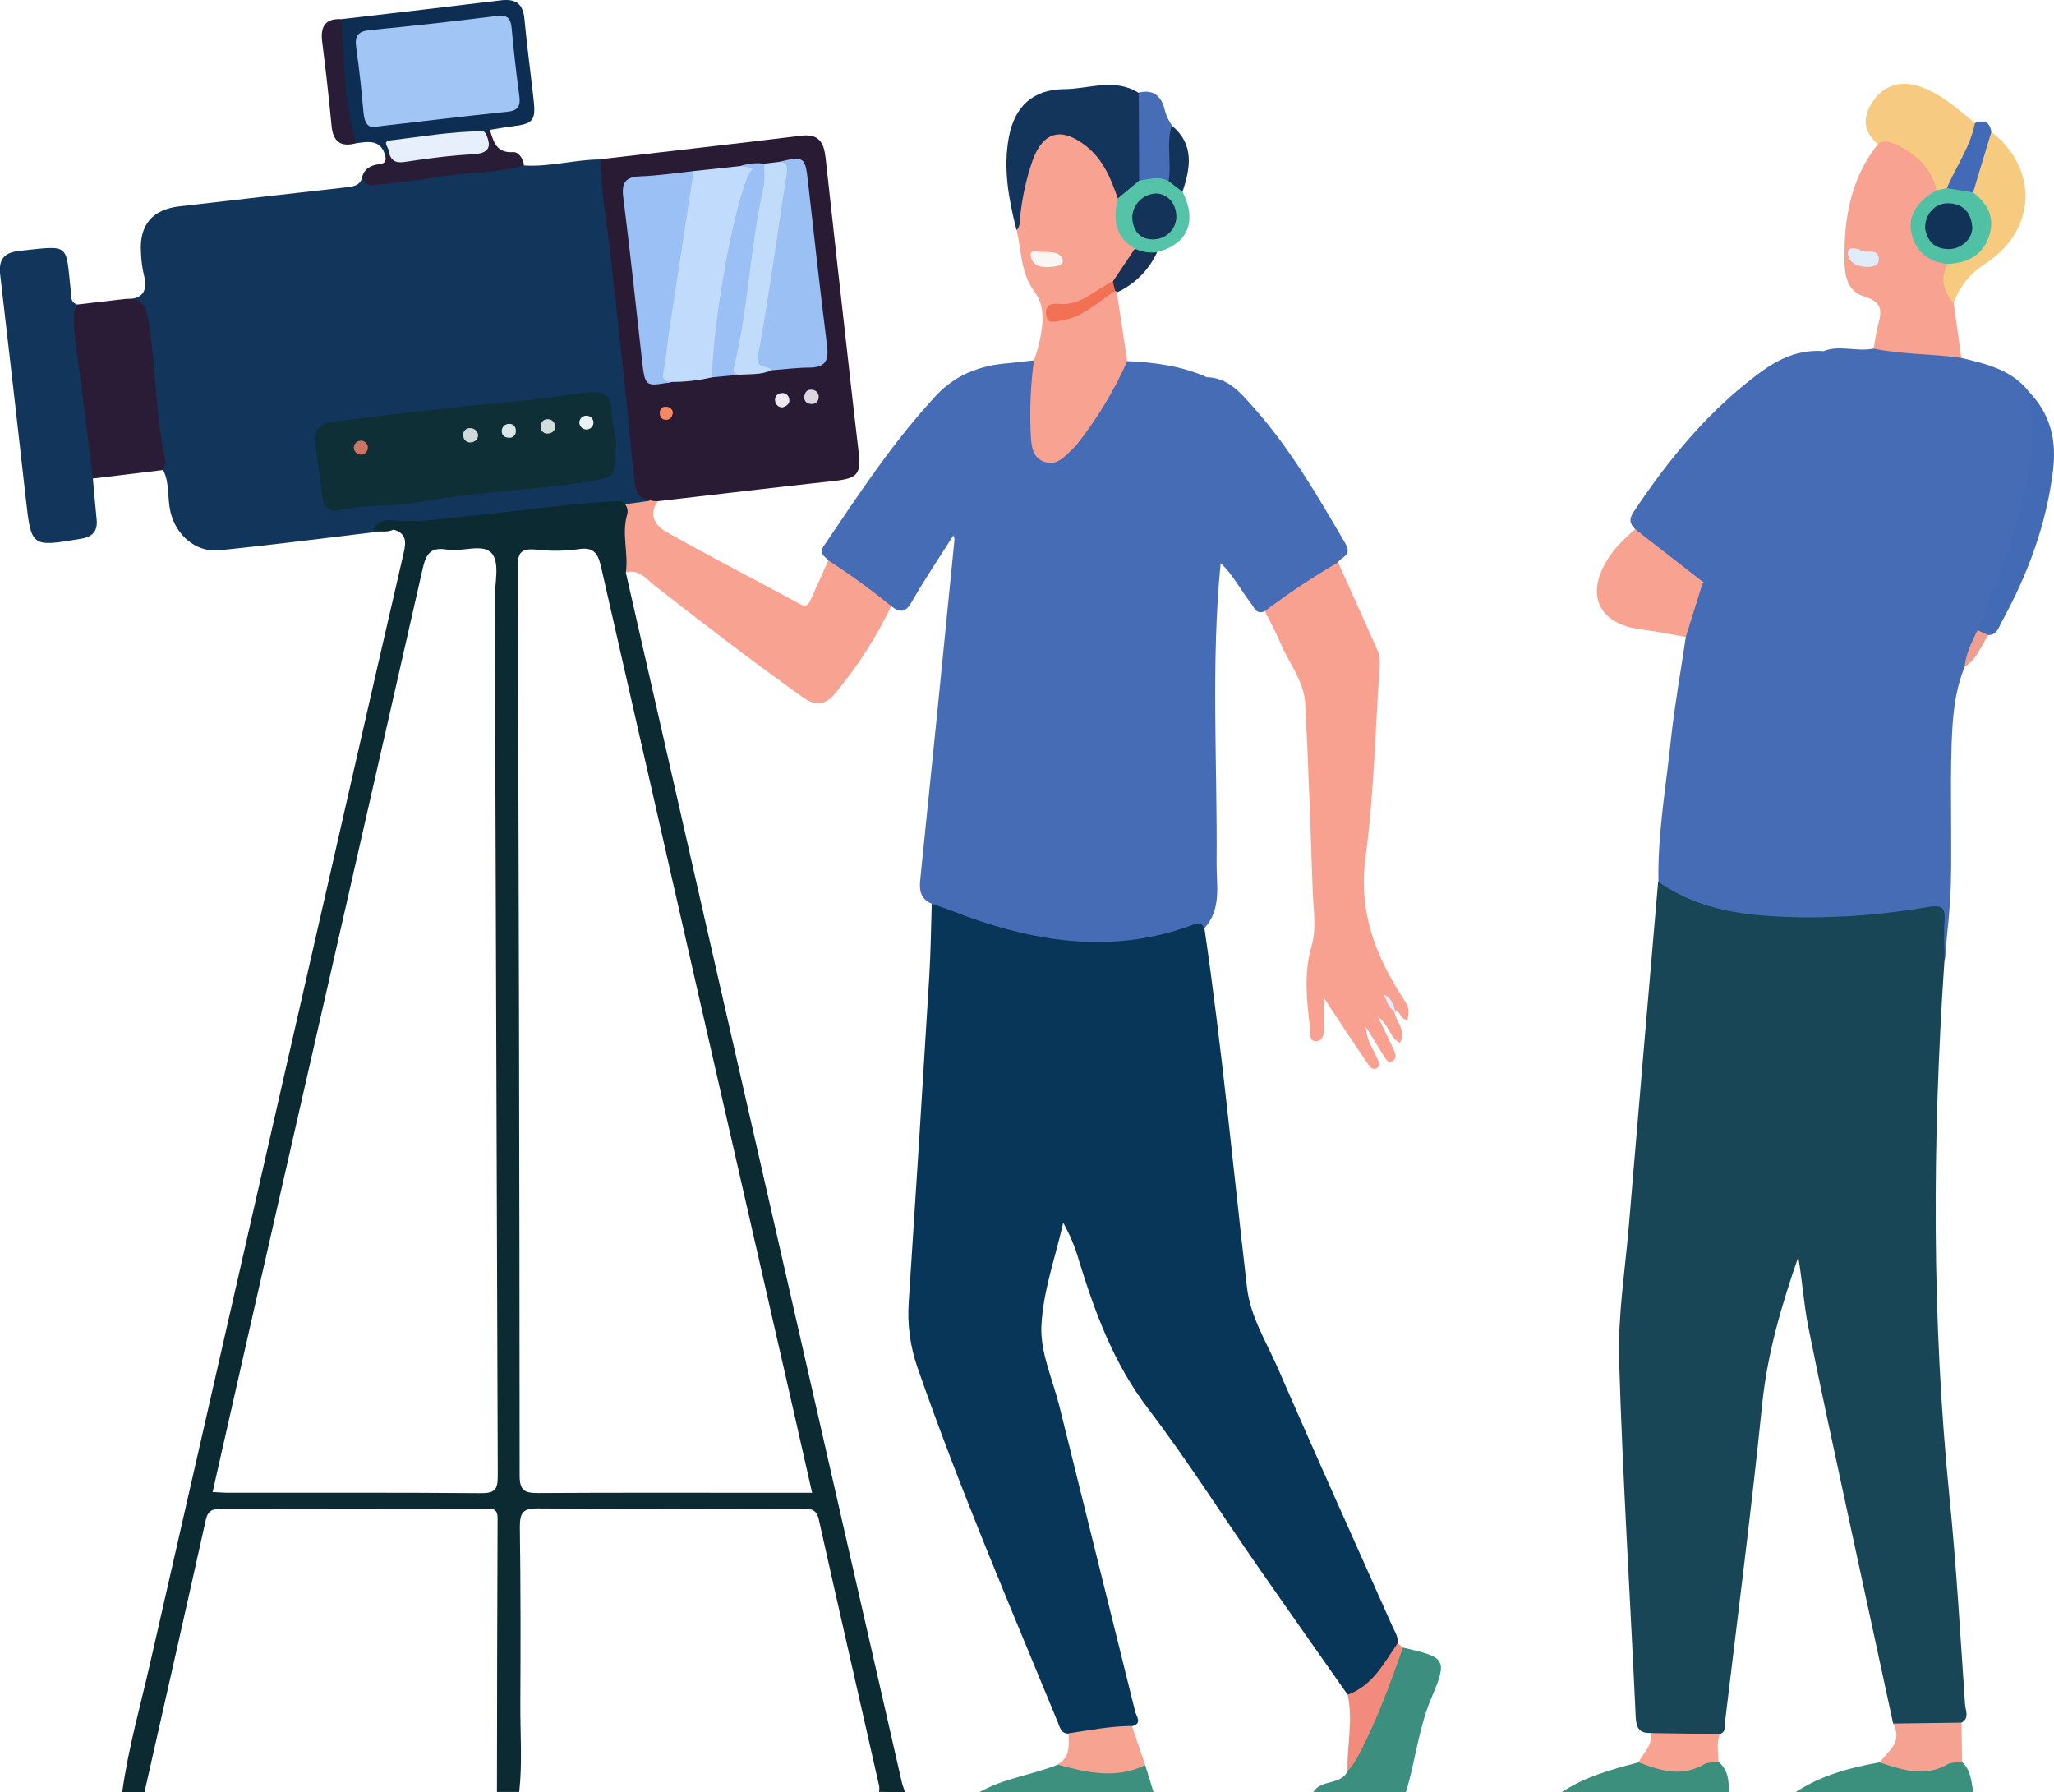 <svg width="102" height="89" viewBox="0 0 102 89" fill="none" xmlns="http://www.w3.org/2000/svg">
<g clip-path="url(#clip0)">
<path d="M65.207 89.001C65.585 88.335 66.581 88.673 66.92 87.947C67.704 86.091 68.52 84.25 69.216 82.357C69.245 82.238 69.301 82.126 69.38 82.032C69.459 81.938 69.558 81.864 69.671 81.814C71.803 82.296 71.902 82.385 71.074 84.338C70.434 85.846 70.291 87.465 69.813 89.001H65.207Z" fill="#3C8F7E"/>
<path d="M89.156 89C90.424 88.159 91.857 87.775 93.332 87.513C93.592 87.415 93.876 87.403 94.143 87.48C94.938 87.726 95.792 87.696 96.568 87.396C96.708 87.33 96.864 87.305 97.018 87.323C97.171 87.341 97.317 87.401 97.438 87.497C97.875 87.905 97.897 88.468 97.992 89H89.156Z" fill="#3B8F7D"/>
<path d="M85.339 87.483C85.814 87.887 85.873 88.428 85.84 89H77.543C78.708 88.22 80.037 87.862 81.371 87.512C81.573 87.447 81.788 87.432 81.998 87.47C82.862 87.751 83.709 87.77 84.551 87.376C84.681 87.325 84.821 87.308 84.959 87.326C85.097 87.345 85.228 87.399 85.339 87.483Z" fill="#3B8F7C"/>
<path d="M56.874 87.66C57.011 88.107 57.149 88.554 57.286 89.001H48.619C49.829 88.307 51.225 88.144 52.501 87.638C52.857 87.606 53.205 87.487 53.574 87.592C54.39 87.832 55.258 87.832 56.074 87.592C56.34 87.509 56.627 87.533 56.874 87.66Z" fill="#3D8F7E"/>
<path d="M94.012 85.585C93.256 82.091 92.5 78.597 91.744 75.101C91.082 72.022 90.407 68.946 89.792 65.858C89.569 64.731 89.5 63.57 89.299 62.419C88.473 64.81 87.767 67.19 87.509 69.726C86.974 74.987 86.296 80.234 85.665 85.487C85.637 85.708 85.726 86.002 85.403 86.107C84.251 86.504 83.104 86.589 81.966 86.055C81.439 86.068 81.264 85.848 81.229 85.29C80.961 79.384 80.583 73.484 80.404 67.576C80.336 65.356 80.698 63.123 80.884 60.896C81.363 55.193 81.849 49.491 82.341 43.79C82.709 43.649 82.995 43.853 83.288 44C85.75 45.242 88.392 45.394 91.068 45.227C92.589 45.133 94.11 44.991 95.626 44.783C96.525 44.66 96.609 44.76 96.597 45.69C96.597 46.391 96.662 47.092 96.553 47.791C95.956 56.663 95.926 65.527 96.813 74.389C97.156 77.799 97.348 81.224 97.584 84.645C97.604 84.937 97.818 85.323 97.4 85.544C96.282 86.046 95.148 85.873 94.012 85.585Z" fill="#184656"/>
<path d="M66.922 84.151C65.43 82.023 63.931 79.902 62.45 77.769C60.636 75.157 58.931 72.462 57.005 69.935C55.313 67.713 54.382 65.203 53.581 62.598C53.396 61.943 53.133 61.312 52.798 60.718C52.412 62.429 51.791 64.13 51.715 65.854C51.658 67.172 52.287 68.524 52.617 69.858C53.87 74.902 55.122 79.948 56.373 84.995C56.438 85.249 56.742 85.584 56.211 85.718C55.206 86.224 54.166 86.402 53.065 86.086C52.696 86.086 52.636 85.788 52.536 85.534C50.13 79.689 47.639 73.879 45.56 67.903C45.197 66.862 45.05 65.758 45.127 64.658C45.481 59.263 45.822 53.861 46.149 48.452C46.221 47.262 46.232 46.061 46.27 44.876C46.704 44.575 47.1 44.832 47.482 44.985C49.943 46.018 52.599 46.508 55.269 46.423C56.458 46.369 57.636 46.16 58.772 45.803C59.161 45.686 59.622 45.425 59.81 46.087C60.682 52.015 61.232 57.981 61.925 63.928C62.095 65.399 62.884 66.621 63.452 67.927C65.316 72.214 67.239 76.47 69.136 80.737C69.26 81.013 69.446 81.271 69.406 81.598C69.072 83.044 68.06 84.083 66.922 84.151Z" fill="#073659"/>
<path d="M59.814 46.088C59.692 45.922 59.63 45.777 59.323 45.891C55.188 47.465 51.173 46.759 47.209 45.208C46.901 45.087 46.584 44.988 46.271 44.877C45.732 44.651 45.64 44.246 45.697 43.697C46.277 38.056 46.845 32.416 47.401 26.775C47.401 26.722 47.364 26.663 47.344 26.608C47.011 23.801 47.696 20.968 49.274 18.621C49.47 18.322 49.792 18.206 50.078 18.036L51.341 17.895C51.675 18.116 51.539 18.447 51.526 18.732C51.465 19.651 51.481 20.571 51.507 21.491C51.518 21.916 51.52 22.41 52.029 22.565C52.538 22.719 52.837 22.355 53.121 22.033C54.015 21.014 54.688 19.845 55.352 18.669C55.51 18.388 55.582 18.016 55.986 17.933C57.332 17.994 58.656 18.167 59.902 18.719C60.033 19.114 59.718 19.328 59.534 19.598C59 20.379 58.616 21.252 58.403 22.173C58.106 23.645 58.343 24.912 59.473 26.012C60.008 26.53 60.703 27.044 60.618 27.963C60.129 32.914 60.457 37.877 60.415 42.834C60.404 43.952 60.681 45.124 59.814 46.088Z" fill="#456CB5"/>
<path d="M96.566 47.786C96.566 47.082 96.52 46.376 96.566 45.677C96.611 45.029 96.356 44.941 95.782 45.033C93.699 45.396 91.586 45.57 89.471 45.553C86.974 45.5 84.492 45.301 82.357 43.786C82.313 41.395 82.735 39.048 82.981 36.684C83.165 34.989 83.469 33.307 83.718 31.619C83.543 30.613 84.124 29.805 84.424 28.924C85.947 29.051 86.781 27.898 87.78 27.085C89.558 25.672 91.041 23.925 92.146 21.944C92.884 20.581 92.615 19.382 91.442 18.33C91.129 18.05 90.704 17.878 90.555 17.433C91.372 17.116 92.215 17.486 93.048 17.307C94.54 17.092 95.998 17.114 97.403 17.773C98.657 18.078 99.918 18.363 100.768 19.465C101.618 21.12 101.2 22.82 100.835 24.484C100.315 26.852 99.452 29.112 98.456 31.321C98.215 31.944 97.916 32.543 97.564 33.111C97.058 34.345 96.959 35.662 96.916 36.96C96.839 39.243 96.931 41.533 96.88 43.817C96.847 45.143 96.675 46.464 96.566 47.786Z" fill="#456CB5"/>
<path d="M31.009 25.05C28.77 25.32 26.544 25.681 24.282 25.786C23.25 25.858 22.223 25.997 21.208 26.201C20.382 26.345 19.636 25.903 18.835 26.174C19.04 26.402 19.324 26.209 19.541 26.31C16.661 26.654 13.783 27.029 10.897 27.325C9.719 27.448 8.725 26.564 8.46 25.396C8.305 24.717 8.432 23.992 8.104 23.347C7.602 22.083 7.575 20.737 7.457 19.416C7.377 18.539 7.261 17.667 7.187 16.79C7.121 16.013 6.926 15.307 6.218 14.853C7.095 14.869 7.359 14.448 7.139 13.624C7.058 13.267 7.012 12.903 7.001 12.537C6.907 11.193 7.554 10.402 8.902 10.247C11.661 9.927 14.42 9.613 17.181 9.304C17.55 9.261 17.9 9.219 17.993 8.772C18.915 8.934 19.837 8.744 20.734 8.619C22.132 8.426 23.535 8.312 24.935 8.143C25.299 8.078 25.672 8.103 26.024 8.215C27.315 8.299 28.567 7.915 29.851 7.915C30.302 8.59 30.232 9.386 30.325 10.122C30.852 14.402 31.398 18.682 31.746 22.983C31.789 23.627 31.972 24.255 32.283 24.822C31.969 25.484 31.497 25.317 31.009 25.05Z" fill="#12365B"/>
<path d="M32.31 24.862C31.781 24.812 31.573 24.437 31.521 23.994C31.309 22.095 31.138 20.195 30.937 18.292C30.732 16.364 30.501 14.429 30.299 12.511C30.136 10.975 29.812 9.456 29.843 7.902C33.162 7.517 36.481 7.144 39.8 6.737C40.696 6.629 40.917 7.114 40.999 7.841C41.375 11.28 41.758 14.719 42.147 18.156C42.308 19.585 42.468 21.016 42.638 22.443C42.771 23.547 42.573 23.756 41.436 23.881C38.509 24.201 35.587 24.551 32.663 24.889C32.546 24.922 32.421 24.913 32.31 24.862Z" fill="#2A1B35"/>
<path d="M69.245 50.206C69.278 50.723 69.876 51.142 69.522 51.784C69.017 51.542 69.013 50.947 68.43 50.484C68.766 51.188 69.004 51.665 69.219 52.15C69.304 52.334 69.385 52.592 69.122 52.702C68.904 52.796 68.81 52.572 68.714 52.421C68.456 52.013 68.205 51.6 67.827 50.988C67.873 51.711 68.196 52.081 68.368 52.505C68.432 52.671 68.591 52.864 68.419 53.008C68.174 53.21 68.01 52.949 67.906 52.798C67.235 51.818 66.585 50.821 65.762 49.577C65.762 50.239 65.781 50.668 65.762 51.095C65.746 51.369 65.675 51.715 65.336 51.702C64.997 51.689 65.087 51.347 65.061 51.115C64.899 49.721 64.726 48.356 65.141 46.94C65.388 46.092 65.218 45.115 65.185 44.197C65.08 41.111 64.977 38.025 64.816 34.94C64.757 33.813 63.996 32.917 63.577 31.911C63.354 31.375 63.068 30.866 62.81 30.344C62.777 30.255 62.76 30.149 62.827 30.09C63.843 29.196 64.977 28.443 66.195 27.851C66.273 27.815 66.38 27.87 66.448 27.921C67.097 29.372 67.747 30.823 68.399 32.273C68.511 32.56 68.548 32.871 68.506 33.176C68.294 36.318 68.227 39.478 67.809 42.592C67.453 45.251 68.294 47.438 69.668 49.561C69.988 50.059 69.977 50.066 69.905 50.635C69.559 50.672 69.562 50.223 69.28 50.179C69.2 50.095 69.132 50.001 69.077 49.899C69.12 50.022 69.188 50.109 69.245 50.206Z" fill="#F8A191"/>
<path d="M90.553 17.435C91.246 17.755 91.84 18.254 92.273 18.881C93.242 20.31 92.788 21.597 91.936 22.857C90.367 25.178 88.381 27.088 86.135 28.743C85.597 29.142 85.167 29.602 84.568 28.89C84.511 28.918 84.441 28.951 84.396 28.925C83.166 28.233 82.04 27.419 81.197 26.265C80.928 26.002 80.882 25.784 81.125 25.418C82.877 22.785 84.856 20.376 87.424 18.482C88.365 17.792 89.362 17.347 90.553 17.435Z" fill="#456CB5"/>
<path d="M55.977 17.937C55.316 19.419 54.472 20.811 53.464 22.083C53.426 22.131 53.385 22.177 53.34 22.219C52.923 22.62 52.51 23.155 51.865 22.935C51.22 22.714 51.207 22.035 51.181 21.463C51.129 20.272 51.183 19.078 51.345 17.897C51.564 17.304 51.705 16.686 51.765 16.058C51.802 15.462 51.727 14.954 51.352 14.452C50.692 13.567 50.724 12.456 50.491 11.434C50.4 10.19 50.601 8.942 51.078 7.79C51.741 6.247 52.813 5.98 54.109 7.054C54.918 7.721 55.469 8.648 55.665 9.677C55.665 10.61 55.772 11.516 56.434 12.252C56.46 13.094 55.898 13.591 55.35 14.091C54.472 14.748 53.605 15.432 52.435 15.484C53.32 15.633 53.972 15.14 54.638 14.682C54.867 14.524 55.007 14.13 55.394 14.404L55.461 14.514L55.977 17.937Z" fill="#F8A291"/>
<path d="M66.443 27.928C65.182 28.662 63.967 29.471 62.805 30.35C62.395 30.534 62.297 30.185 62.124 29.962C61.613 29.302 61.235 28.542 60.616 27.963C60.237 27.232 59.733 26.571 59.128 26.011C57.568 24.558 57.837 22.848 58.425 21.121C58.731 20.224 59.236 19.407 59.9 18.73C60.977 18.741 61.61 19.511 62.224 20.201C64.068 22.259 65.439 24.637 66.82 27.006C67.16 27.604 66.607 27.637 66.443 27.928Z" fill="#456CB5"/>
<path d="M32.31 24.862L32.664 24.901C32.181 25.564 32.563 26.118 33.068 26.401C35.268 27.645 37.519 28.792 39.743 30.003C40.097 30.187 40.173 29.955 40.272 29.741C40.566 29.107 40.846 28.465 41.132 27.827C42.103 27.827 42.607 28.658 43.333 29.083C43.724 29.309 44.215 29.53 44.255 30.104C43.517 31.637 42.595 33.076 41.51 34.388C41.039 34.965 40.575 35.123 39.874 34.627C37.363 32.839 34.921 30.963 32.498 29.067C32.086 28.745 31.737 28.244 31.088 28.428C30.656 27.306 30.584 26.179 31.014 25.042L32.31 24.862Z" fill="#F8A291"/>
<path d="M4.612 23.762C4.674 24.432 4.73 25.103 4.796 25.771C4.862 26.372 4.612 26.654 4.005 26.756C1.543 27.167 1.553 27.181 1.276 24.706C0.863 21.027 0.442 17.349 0.013 13.67C-0.076 12.918 0.155 12.544 0.964 12.456C3.514 12.182 3.254 12.068 3.514 14.428C3.544 14.685 3.47 15.002 3.826 15.117C4.18 17.179 4.359 19.263 4.623 21.336C4.73 22.142 4.932 22.958 4.612 23.762Z" fill="#12365B"/>
<path d="M44.266 30.104C43.265 29.286 42.219 28.526 41.132 27.827C40.958 27.615 40.641 27.509 40.921 27.091C42.666 24.516 44.364 21.917 46.495 19.633C47.476 18.583 48.691 18.148 50.072 18.035C48.282 20.15 47.62 22.659 47.515 25.36C47.498 25.782 47.581 26.218 47.331 26.608C46.645 27.689 45.926 28.752 45.289 29.865C44.996 30.402 44.712 30.459 44.266 30.104Z" fill="#456CB5"/>
<path d="M97.399 17.775C95.954 17.56 94.481 17.615 93.044 17.309C93.114 16.921 93.16 16.526 93.262 16.145C93.446 15.47 93.503 15.001 92.589 14.727C91.541 14.413 91.589 13.324 91.597 12.47C91.615 10.552 92.012 8.716 93.256 7.158C93.43 6.73 93.787 6.756 94.095 6.899C95.159 7.392 96.192 7.936 96.291 9.312C96.271 9.614 96.044 9.779 95.858 9.978C94.803 11.107 94.978 12.104 96.35 12.781C96.491 12.836 96.623 12.913 96.739 13.009C96.839 13.69 96.857 14.383 97.018 15.056C97.149 15.964 97.276 16.87 97.399 17.775Z" fill="#F8A291"/>
<path d="M4.612 23.762C4.426 22.261 4.238 20.759 4.049 19.257C3.931 18.326 3.784 17.399 3.697 16.465C3.655 16.02 3.586 15.545 3.833 15.122L6.218 14.845C7.045 14.769 7.265 15.231 7.383 15.97C7.752 18.273 7.72 20.62 8.211 22.908C8.238 23.037 8.143 23.193 8.104 23.339L4.612 23.762Z" fill="#2A1C36"/>
<path d="M55.508 9.854C55.169 8.868 54.785 7.917 53.923 7.242C52.715 6.296 51.795 6.528 51.273 7.977C50.966 8.871 50.762 9.797 50.664 10.736C50.637 10.976 50.679 11.229 50.48 11.426C50.095 9.911 49.807 8.388 50.098 6.817C50.382 5.285 51.297 4.437 52.864 4.426C54.089 4.415 55.352 3.859 56.541 4.61C56.893 4.978 56.865 5.448 56.86 5.897C56.849 6.837 56.934 7.782 56.792 8.719C56.51 9.252 56.368 9.957 55.508 9.854Z" fill="#13355B"/>
<path d="M19.136 7.767C18.942 6.923 18.317 7.021 17.698 7.111C17.069 6.59 17.095 5.823 16.96 5.121C16.739 4.017 16.862 2.889 16.682 1.782C16.653 1.632 16.663 1.477 16.71 1.332C16.758 1.186 16.841 1.055 16.953 0.951C19.599 0.642 22.245 0.338 24.881 0.016C25.599 -0.07 25.973 0.173 26.043 0.936C26.167 2.275 26.351 3.609 26.498 4.946C26.616 5.996 26.482 6.147 25.403 6.279C25.034 6.323 24.682 6.393 24.323 6.45C24.297 6.515 24.259 6.573 24.209 6.62C24.16 6.668 24.1 6.705 24.035 6.728C22.857 6.846 21.682 6.989 20.504 7.096C20.1 7.133 19.718 7.204 19.464 7.565C19.383 7.67 19.266 7.741 19.136 7.767Z" fill="#0D2D52"/>
<path d="M81.197 26.273L84.568 28.897L83.716 31.628C82.978 31.5 82.226 31.345 81.476 31.25C79.392 30.985 78.71 29.534 79.846 27.755C80.209 27.166 80.705 26.723 81.197 26.273Z" fill="#F8A291"/>
<path d="M96.17 9.452C95.917 8.339 95.163 7.671 94.182 7.191C93.865 7.037 93.57 6.928 93.249 7.158C92.534 6.54 92.475 5.838 92.982 5.067C93.535 4.23 94.383 3.963 95.364 4.307C96.422 4.675 97.226 5.426 98.075 6.108C98.312 6.476 98.167 6.816 98.017 7.151C97.66 7.957 97.342 8.788 96.738 9.459C96.651 9.509 96.553 9.535 96.453 9.534C96.353 9.533 96.255 9.504 96.17 9.452Z" fill="#F6CA80"/>
<path d="M98.2 31.291C99.319 28.532 100.412 25.759 100.868 22.777C101.036 21.657 100.868 20.57 100.766 19.466C101.828 20.57 102.133 21.858 101.952 23.353C101.626 26.042 100.7 28.518 99.407 30.872C99.256 31.148 99.173 31.534 98.731 31.534C98.68 31.558 98.626 31.57 98.57 31.57C98.514 31.57 98.46 31.558 98.409 31.535C98.359 31.512 98.314 31.478 98.278 31.436C98.241 31.394 98.215 31.345 98.2 31.291Z" fill="#436AB5"/>
<path d="M97.01 15.057C96.518 14.468 96.319 13.834 96.708 13.109C96.813 12.839 97.077 12.839 97.298 12.752C98.627 12.228 98.939 11.249 98.155 10.034C98.024 9.866 97.919 9.68 97.842 9.482C98.026 8.443 98.1 7.372 98.887 6.55C101.133 8.272 101.268 11.318 98.583 13.104C97.848 13.553 97.292 14.243 97.01 15.057Z" fill="#F6CA7F"/>
<path d="M94.012 85.585L97.407 85.54C97.418 86.192 97.427 86.844 97.438 87.497C97.201 87.529 96.922 87.497 96.73 87.604C95.57 88.274 94.455 87.88 93.332 87.514C93.786 86.951 94.501 86.48 94.012 85.585Z" fill="#F6A292"/>
<path d="M19.136 7.768C19.189 7.692 19.245 7.617 19.3 7.543C20.71 7.944 22.077 7.425 23.463 7.337C23.867 7.31 23.902 6.868 24.125 6.633L24.325 6.449C24.509 7.015 24.636 7.609 25.479 7.552C25.755 7.536 25.98 7.869 26.021 8.207C24.566 8.639 23.041 8.547 21.562 8.814C20.699 8.969 19.823 9.055 18.951 9.153C18.583 9.195 18.131 9.337 17.991 8.764C18.109 8.356 18.437 8.202 18.806 8.156C19.073 8.123 19.195 8.042 19.136 7.768Z" fill="#291C36"/>
<path d="M55.508 9.854L56.567 8.971C56.985 8.511 57.48 8.535 58.003 8.741C58.169 8.816 58.318 8.924 58.442 9.058C58.566 9.191 58.662 9.348 58.724 9.519C59.462 10.99 58.997 12.107 57.463 12.522C57.05 12.743 56.657 12.833 56.357 12.349C55.359 11.764 55.263 10.863 55.508 9.854Z" fill="#54C3A7"/>
<path d="M81.97 86.058L85.407 86.11C85.222 86.56 85.335 87.029 85.337 87.482C85.097 87.522 84.819 87.496 84.621 87.611C83.515 88.254 82.447 87.929 81.378 87.511C81.588 87.033 82.095 86.676 81.97 86.058Z" fill="#F8A392"/>
<path d="M58.031 8.995C57.546 8.721 57.055 8.903 56.567 8.971C56.567 7.514 56.561 6.057 56.548 4.601C57.26 4.417 57.668 4.766 57.828 5.415C57.9 5.707 58.025 5.983 58.197 6.23C58.383 7.166 58.578 8.103 58.031 8.995Z" fill="#466DB6"/>
<path d="M66.922 84.152C68.166 83.705 68.718 82.587 69.406 81.599L69.671 81.814C69.016 83.653 68.36 85.48 67.44 87.205C67.307 87.477 67.132 87.725 66.92 87.941C66.881 86.681 67.208 85.416 66.922 84.152Z" fill="#F28B7E"/>
<path d="M16.947 0.95C17.093 3.016 17.067 5.102 17.698 7.11C16.945 7.318 16.543 7.059 16.466 6.257C16.333 4.87 16.182 3.485 16.003 2.105C15.9 1.348 16.121 0.912 16.947 0.95Z" fill="#291C37"/>
<path d="M98.887 6.555C98.586 7.555 98.284 8.555 97.982 9.555C97.482 9.882 97.06 9.738 96.678 9.341C97.139 8.261 97.849 7.288 98.074 6.108C98.522 5.938 98.816 6.047 98.887 6.555Z" fill="#426AB6"/>
<path d="M58.031 8.994C58.193 8.074 57.898 7.138 58.193 6.235C59.325 7.179 59.115 8.337 58.724 9.524L58.031 8.994Z" fill="#133459"/>
<path d="M56.355 12.349C56.699 12.511 57.083 12.571 57.461 12.521C57.059 13.409 56.346 14.121 55.457 14.523C55.455 14.503 55.445 14.485 55.43 14.471C55.415 14.458 55.396 14.451 55.376 14.451C55.337 14.295 55.099 14.186 55.261 13.982C55.624 13.434 55.989 12.889 56.355 12.349Z" fill="#173157"/>
<path d="M98.2 31.291L98.733 31.534C98.384 32.086 98.165 32.743 97.562 33.112C97.626 32.454 97.916 31.875 98.2 31.291Z" fill="#EDA091"/>
<path d="M53.065 86.072C54.109 85.914 55.149 85.713 56.209 85.704C56.431 86.349 56.653 86.996 56.875 87.645C55.416 88.364 53.961 88.013 52.508 87.623C53.146 87.279 53.087 86.674 53.065 86.072Z" fill="#F6A392"/>
<path d="M44.943 89C44.878 88.798 44.799 88.597 44.758 88.391C41.548 74.338 38.34 60.289 35.135 46.244C33.783 40.306 32.431 34.37 31.079 28.434C31.217 27.481 30.863 26.521 31.141 25.563C31.184 25.43 31.175 25.286 31.115 25.159C31.056 25.033 30.95 24.934 30.82 24.882C28.375 24.965 25.96 25.371 23.528 25.596C22.252 25.712 20.991 25.954 19.698 25.846C19.291 25.813 18.843 25.763 18.527 26.298C18.907 26.399 19.217 26.447 19.538 26.298C20.165 26.471 20.181 26.881 20.052 27.433C19.13 31.426 18.208 35.423 17.303 39.42C14.021 53.798 10.741 68.175 7.464 82.552C6.977 84.694 6.369 86.813 6.07 88.989H7.176C8.194 84.486 9.219 79.976 10.219 75.476C10.324 75.001 10.56 74.924 10.98 74.924C15.336 74.933 19.691 74.933 24.046 74.924C24.378 74.924 24.714 74.845 24.71 75.395C24.688 79.925 24.686 84.453 24.678 88.982H25.785C25.944 87.547 25.833 86.109 25.84 84.672C25.855 81.729 25.857 78.786 25.816 75.844C25.816 75.157 25.932 74.896 26.703 74.904C31.062 74.942 35.421 74.924 39.782 74.916C40.199 74.916 40.536 74.894 40.66 75.448C41.648 79.862 42.66 84.277 43.663 88.706C43.671 88.796 43.668 88.888 43.654 88.978L44.943 89ZM23.865 74.144C19.691 74.109 15.518 74.127 11.344 74.124C11.102 74.124 10.861 74.102 10.558 74.087C11.183 71.328 11.793 68.621 12.411 65.911C15.277 53.349 18.138 40.786 20.994 28.222C21.157 27.51 21.391 27.154 22.182 27.29C22.973 27.426 23.998 26.946 24.441 27.501C24.82 27.978 24.568 28.973 24.57 29.73C24.616 44.252 24.666 58.774 24.719 73.294C24.723 73.99 24.546 74.15 23.865 74.144ZM38.349 74.126C34.477 74.126 30.614 74.113 26.745 74.138C26.084 74.138 25.805 74.052 25.805 73.269C25.798 58.225 25.765 43.181 25.707 28.136C25.707 27.42 25.908 27.233 26.583 27.288C27.285 27.372 27.995 27.368 28.696 27.275C29.528 27.13 29.705 27.521 29.86 28.195C33.02 42.108 36.192 56.018 39.376 69.923C39.688 71.291 39.998 72.662 40.329 74.126H38.349Z" fill="#0B2A31"/>
<path d="M30.574 22.337C30.574 23.7 30.467 23.724 29.181 23.921C26.381 24.351 23.541 24.427 20.746 24.943C19.471 25.177 18.129 25.032 16.837 25.339C16.425 25.436 16.071 25.23 16.012 24.704C15.913 23.799 15.756 22.898 15.66 21.993C15.594 21.381 15.861 21.041 16.523 20.95C19.816 20.511 23.117 20.165 26.423 19.847C27.332 19.76 28.232 19.576 29.141 19.499C30.118 19.416 30.358 19.643 30.382 20.603C30.398 21.221 30.693 21.8 30.574 22.337Z" fill="#0D2F35"/>
<path d="M35.358 18.737C34.703 18.889 34.031 18.966 33.358 18.966C32.565 19.2 32.642 18.643 32.683 18.189C32.808 16.814 33.09 15.464 33.302 14.103C33.529 12.652 33.738 11.197 33.959 9.746C34.027 9.292 34.06 8.826 34.446 8.494L36.784 8.242C37.047 8.181 37.309 8.107 37.613 8.328C36.817 9.408 36.809 10.719 36.616 11.955C36.33 13.794 36.037 15.634 35.792 17.473C35.731 17.911 35.712 18.385 35.358 18.737Z" fill="#C1DBFC"/>
<path d="M34.446 8.494C34.04 11.132 33.636 13.768 33.234 16.403C33.129 17.093 33.083 17.794 32.943 18.476C32.856 18.893 33.059 18.938 33.359 18.963C32.037 19.212 32.039 19.212 31.884 17.913C31.58 15.206 31.293 12.496 30.951 9.794C30.861 9.077 31.049 8.788 31.787 8.757C32.679 8.724 33.562 8.588 34.446 8.494Z" fill="#9BC0F5"/>
<path d="M38.651 8.043C39.942 7.74 39.986 7.773 40.127 9.047C40.431 11.746 40.728 14.444 41.069 17.14C41.161 17.86 41.025 18.244 40.219 18.253C39.581 18.253 38.941 18.34 38.303 18.387C37.364 18.24 37.283 18.161 37.455 17.218C37.93 14.626 38.183 12.001 38.672 9.412C38.758 8.959 38.752 8.493 38.651 8.043Z" fill="#9BC0F4"/>
<path d="M35.358 18.737C35.414 15.533 36.728 8.729 37.418 8.349L36.784 8.242C37.158 8.116 37.557 8.076 37.949 8.126C38.27 8.444 38.263 8.853 38.192 9.239C37.68 12.086 37.39 14.964 36.902 17.814C36.856 18.086 36.738 18.336 36.697 18.608L35.358 18.737Z" fill="#9BC0F5"/>
<path d="M36.69 18.608C36.562 18.546 36.38 18.538 36.435 18.312C37.156 15.351 37.248 12.289 37.91 9.316C37.995 8.936 37.942 8.524 37.951 8.126L38.652 8.043C39.066 8.043 39.126 8.257 39.065 8.636C38.827 10.107 38.629 11.579 38.403 13.05C38.159 14.61 37.919 16.177 37.634 17.724C37.516 18.362 38.159 18.092 38.307 18.388C37.789 18.621 37.234 18.57 36.69 18.608Z" fill="#C1DCFB"/>
<path d="M40.239 20.054C40.194 20.052 40.15 20.041 40.11 20.021C40.07 20.001 40.035 19.972 40.007 19.938C39.978 19.903 39.958 19.862 39.947 19.819C39.936 19.775 39.934 19.73 39.942 19.686C39.966 19.487 40.077 19.333 40.293 19.351C40.346 19.349 40.4 19.36 40.449 19.381C40.499 19.403 40.542 19.436 40.577 19.477C40.612 19.518 40.636 19.567 40.649 19.619C40.663 19.671 40.663 19.725 40.652 19.778C40.645 19.824 40.628 19.868 40.603 19.907C40.578 19.947 40.545 19.98 40.506 20.006C40.468 20.032 40.424 20.05 40.378 20.058C40.332 20.066 40.285 20.065 40.239 20.054Z" fill="#DCD8E0"/>
<path d="M38.882 20.225C38.792 20.235 38.701 20.211 38.629 20.156C38.557 20.101 38.509 20.02 38.495 19.931C38.483 19.887 38.481 19.842 38.489 19.797C38.496 19.752 38.513 19.71 38.538 19.672C38.562 19.634 38.595 19.601 38.633 19.577C38.671 19.552 38.714 19.536 38.758 19.528C38.809 19.514 38.862 19.511 38.914 19.52C38.966 19.529 39.015 19.55 39.058 19.582C39.1 19.613 39.135 19.654 39.158 19.701C39.182 19.748 39.195 19.799 39.195 19.852C39.221 20.058 39.061 20.157 38.882 20.225Z" fill="#F0EBF2"/>
<path d="M33.417 20.468C33.382 20.753 33.243 20.863 33.039 20.847C32.834 20.83 32.748 20.663 32.768 20.455C32.769 20.418 32.778 20.381 32.794 20.347C32.811 20.313 32.834 20.283 32.863 20.258C32.892 20.234 32.926 20.216 32.962 20.206C32.998 20.195 33.036 20.192 33.074 20.198C33.154 20.195 33.232 20.221 33.295 20.27C33.358 20.32 33.401 20.39 33.417 20.468Z" fill="#F7885F"/>
<path d="M69.245 50.206C68.899 50.033 68.877 49.663 68.705 49.374C69.074 49.529 69.192 49.84 69.275 50.18L69.245 50.206Z" fill="#E0EBFC"/>
<path d="M55.261 13.971C55.3 14.128 55.339 14.284 55.376 14.441C54.511 15.007 53.758 15.78 52.659 15.921C52.364 15.96 52.027 16.127 51.953 15.651C51.885 15.202 52.138 15.04 52.549 15.086C53.659 15.215 54.371 14.38 55.261 13.971Z" fill="#F27155"/>
<path d="M52.097 13.261C51.662 13.291 51.26 13.177 51.184 12.709C51.129 12.384 51.485 12.494 51.658 12.505C52.062 12.527 52.623 12.446 52.765 12.873C52.872 13.217 52.394 13.235 52.097 13.261Z" fill="#FAF7F3"/>
<path d="M96.678 9.342L97.982 9.555C98.685 10.107 99.074 10.767 98.79 11.679C98.473 12.695 97.696 13.059 96.708 13.108C95.746 13.009 95.128 12.489 94.916 11.554C94.731 10.732 95.218 9.961 96.17 9.452L96.678 9.342Z" fill="#51C1A5"/>
<path d="M92.318 12.363C92.543 12.686 93.304 12.219 93.304 12.89C93.304 13.258 92.825 13.286 92.486 13.234C92.099 13.175 91.776 12.966 91.765 12.556C91.757 12.254 92.052 12.335 92.318 12.363Z" fill="#E0EBFC"/>
<path d="M18.809 6.272C18.293 6.436 18.098 6.13 18.048 5.562C17.956 4.499 17.845 3.434 17.69 2.38C17.604 1.797 17.762 1.556 18.371 1.495C20.469 1.291 22.564 1.058 24.656 0.796C25.209 0.728 25.363 0.909 25.409 1.407C25.512 2.532 25.639 3.653 25.79 4.771C25.855 5.262 25.735 5.494 25.198 5.549C23.102 5.766 21.009 6.02 18.809 6.272Z" fill="#A1C5F5"/>
<path d="M24.125 6.632C24.439 7.311 24.28 7.616 23.473 7.661C22.342 7.721 21.214 7.87 20.095 8.041C19.623 8.115 19.411 7.955 19.3 7.543C19.357 7.359 18.922 7.026 19.381 6.973C20.915 6.789 22.44 6.52 23.991 6.517C24.035 6.517 24.079 6.592 24.125 6.632Z" fill="#E6EFFB"/>
<path d="M58.418 10.832C58.393 11.123 58.258 11.394 58.041 11.589C57.823 11.785 57.54 11.891 57.247 11.886C56.615 11.896 56.263 11.443 56.226 10.823C56.227 10.501 56.356 10.193 56.585 9.965C56.813 9.737 57.122 9.608 57.444 9.606C58.011 9.644 58.438 10.132 58.418 10.832Z" fill="#133358"/>
<path d="M23.744 21.597C23.744 21.69 23.709 21.78 23.645 21.848C23.582 21.916 23.495 21.958 23.402 21.965C23.357 21.974 23.311 21.973 23.266 21.963C23.221 21.952 23.178 21.933 23.141 21.905C23.104 21.878 23.074 21.843 23.051 21.803C23.028 21.763 23.014 21.718 23.01 21.673C22.995 21.621 22.994 21.566 23.006 21.513C23.018 21.461 23.043 21.412 23.078 21.371C23.113 21.33 23.158 21.299 23.209 21.28C23.259 21.26 23.314 21.254 23.367 21.261C23.46 21.262 23.549 21.297 23.618 21.359C23.687 21.421 23.732 21.506 23.744 21.597Z" fill="#D0D9DA"/>
<path d="M17.928 21.881C17.997 21.882 18.065 21.904 18.121 21.944C18.178 21.984 18.221 22.04 18.246 22.104C18.271 22.169 18.275 22.239 18.26 22.307C18.244 22.374 18.209 22.435 18.158 22.482C18.107 22.529 18.044 22.561 17.975 22.571C17.907 22.582 17.837 22.573 17.774 22.544C17.711 22.515 17.658 22.467 17.622 22.408C17.586 22.349 17.569 22.281 17.572 22.212C17.578 22.122 17.618 22.037 17.684 21.975C17.75 21.914 17.837 21.88 17.928 21.881Z" fill="#CB7462"/>
<path d="M27.581 21.189C27.574 21.279 27.533 21.363 27.468 21.426C27.402 21.488 27.316 21.524 27.225 21.527C27.179 21.535 27.133 21.533 27.088 21.521C27.043 21.508 27.002 21.486 26.966 21.456C26.931 21.427 26.903 21.389 26.884 21.347C26.865 21.305 26.855 21.259 26.856 21.213C26.847 20.97 26.976 20.797 27.238 20.817C27.448 20.834 27.546 20.994 27.581 21.189Z" fill="#D3DCDD"/>
<path d="M29.117 21.328C29.026 21.326 28.939 21.289 28.874 21.225C28.809 21.161 28.772 21.075 28.768 20.984C28.769 20.938 28.779 20.893 28.798 20.851C28.817 20.808 28.843 20.77 28.877 20.738C28.91 20.706 28.949 20.681 28.992 20.664C29.036 20.648 29.082 20.64 29.128 20.64C29.174 20.641 29.22 20.651 29.262 20.67C29.304 20.689 29.343 20.715 29.375 20.748C29.407 20.782 29.432 20.821 29.449 20.864C29.465 20.907 29.474 20.953 29.473 20.999C29.466 21.089 29.426 21.172 29.36 21.234C29.294 21.295 29.207 21.329 29.117 21.328Z" fill="#EBF2F2"/>
<path d="M25.333 21.736C25.092 21.753 24.935 21.633 24.918 21.451C24.912 21.4 24.916 21.347 24.932 21.298C24.947 21.248 24.974 21.203 25.009 21.164C25.044 21.126 25.087 21.096 25.135 21.076C25.183 21.056 25.235 21.046 25.287 21.048C25.332 21.046 25.377 21.053 25.419 21.069C25.461 21.086 25.498 21.111 25.53 21.143C25.561 21.175 25.585 21.214 25.599 21.257C25.614 21.299 25.62 21.344 25.615 21.389C25.62 21.43 25.616 21.472 25.605 21.512C25.593 21.552 25.573 21.589 25.547 21.621C25.521 21.654 25.488 21.68 25.452 21.7C25.415 21.72 25.375 21.732 25.333 21.736Z" fill="#DAE7E8"/>
<path d="M95.598 11.352C95.578 10.631 96.1 10.086 96.73 10.094C97.468 10.103 97.855 10.522 97.936 11.207C98.006 11.806 97.433 12.364 96.793 12.369C96.053 12.376 95.707 11.948 95.598 11.352Z" fill="#123358"/>
</g>
<defs>
<clipPath id="clip0">
<rect width="102" height="89" fill="white"/>
</clipPath>
</defs>
</svg>
